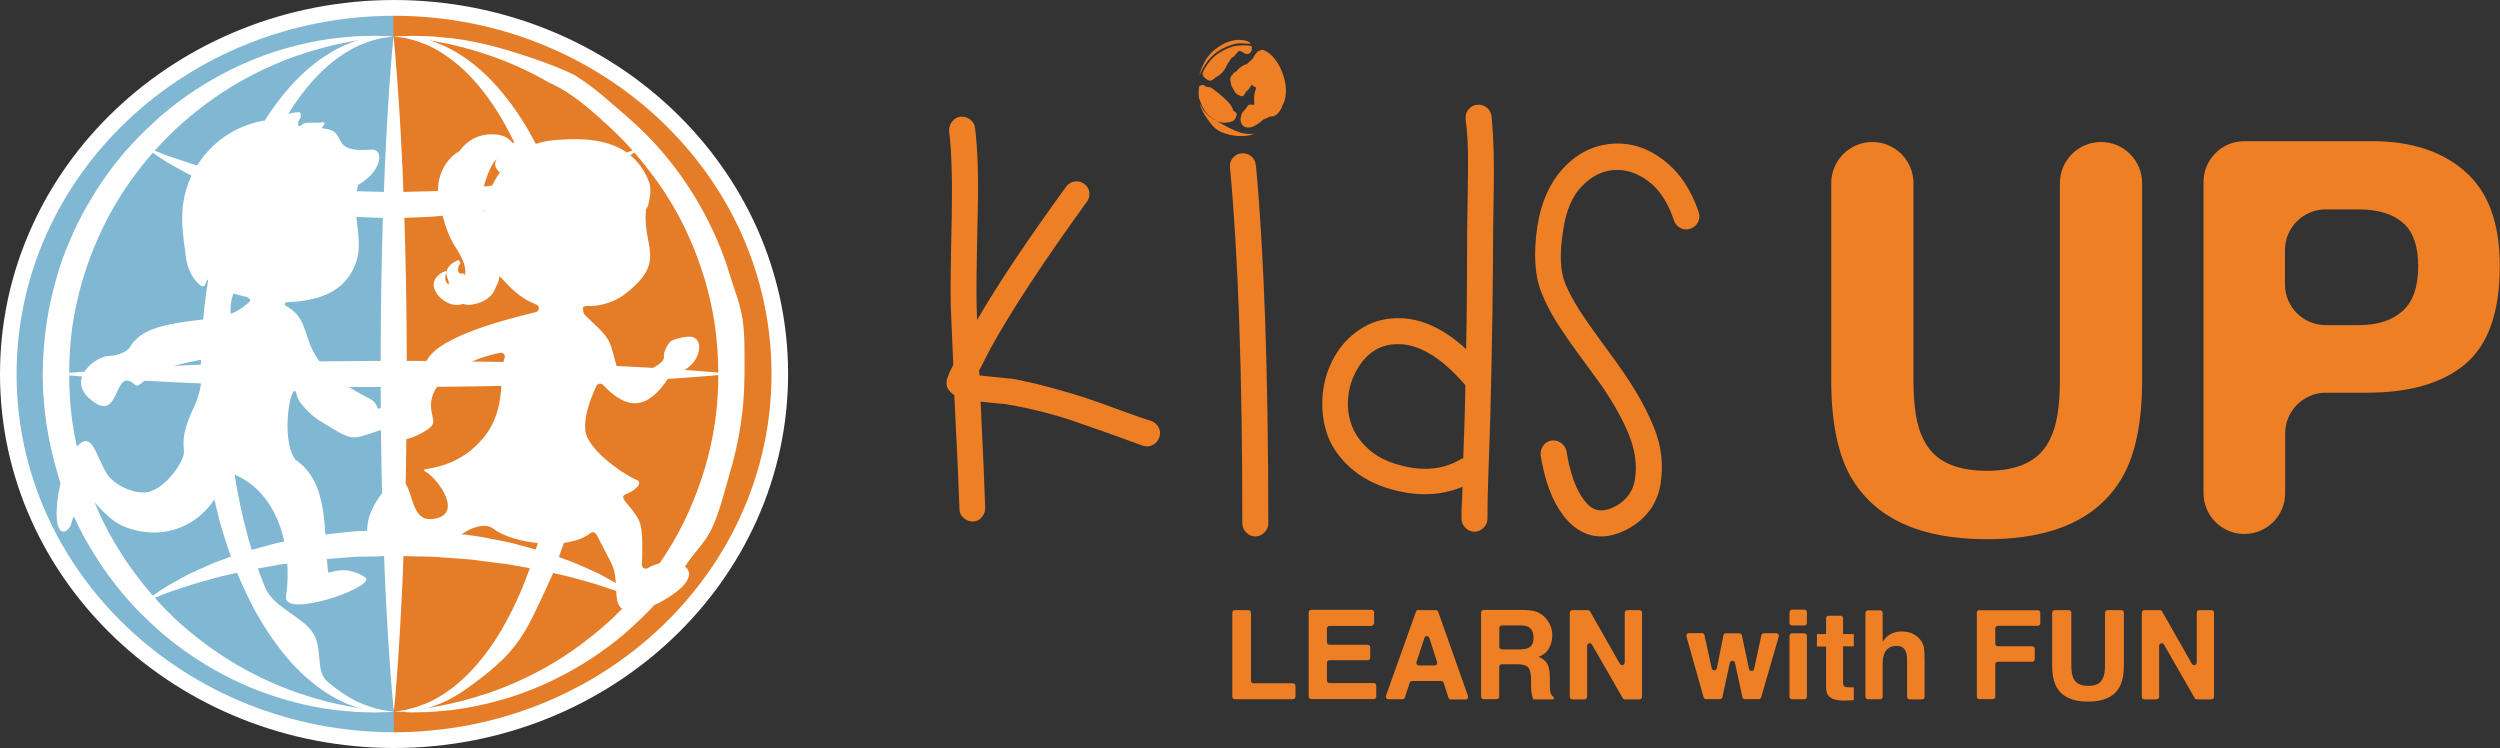 <?xml version="1.0" encoding="UTF-8"?><svg id="Layer_1" xmlns="http://www.w3.org/2000/svg" viewBox="0 0 242.61 72.59"><rect x="0" y="0" width="242.61" height="72.59" fill="#333333" stroke="none"/><defs><style>.cls-1,.cls-2{fill:#fff;}.cls-2,.cls-3{fill-rule:evenodd;}.cls-4{fill:#80b7d2;}.cls-5,.cls-3{fill:#ef7f24;}.cls-6{fill:#e47c28;}</style></defs><g id="Artwork_18"><path class="cls-1" d="m0,36.32c.01,20.04,17.16,36.28,38.3,36.27L38.26,0C17.12.01-.01,16.27,0,36.32"/><path class="cls-1" d="m76.48,36.27C76.47,16.23,59.32-.01,38.18,0l.04,72.59c21.14-.01,38.27-16.27,38.26-36.32"/><path class="cls-4" d="m1.61,36.32c.01,19.2,16.44,34.75,36.69,34.74l-.04-69.53C18.01,1.54,1.6,17.12,1.61,36.32"/><path class="cls-6" d="m74.87,36.27c-.01-19.2-16.44-34.75-36.69-34.74l.04,69.53c20.25-.01,36.66-15.59,36.65-34.78"/><path class="cls-1" d="m70.97,36.28s-.26.03-.74.07c-.48.04-1.18.12-2.08.18-.9.07-1.98.16-3.23.23-1.25.08-2.66.18-4.19.25-1.54.08-3.2.17-4.96.22-1.76.06-3.62.14-5.54.18-1.92.05-3.9.09-5.92.11-2.02.03-4.06.03-6.11.04-2.05,0-4.1,0-6.11-.03-2.02-.02-4-.06-5.92-.1-1.92-.04-3.78-.11-5.54-.18-1.76-.05-3.42-.14-4.96-.22-1.54-.07-2.94-.16-4.19-.24-1.25-.07-2.34-.16-3.23-.23-.9-.06-1.6-.14-2.08-.18-.48-.05-.74-.07-.74-.07,0,0,.26-.03.74-.07.48-.04,1.18-.12,2.08-.18.9-.07,1.98-.16,3.23-.24,1.25-.08,2.66-.18,4.19-.25,1.54-.08,3.2-.17,4.96-.22,1.76-.07,3.62-.14,5.54-.18,1.92-.05,3.9-.09,5.92-.11,2.02-.03,4.06-.03,6.11-.04,2.05,0,4.1,0,6.11.04,2.02.02,4,.06,5.92.1,1.92.04,3.78.11,5.54.18,1.76.05,3.42.14,4.96.22,1.54.07,2.94.16,4.19.24,1.25.07,2.34.16,3.23.23.9.06,1.6.14,2.08.18.48.05.74.07.74.07"/><path class="cls-1" d="m62.4,14.2s-.16.12-.46.33c-.31.21-.75.53-1.32.91-.58.38-1.33.78-2.19,1.25-.11.06-.22.12-.33.18-.11.05-.23.1-.35.16-.24.11-.48.22-.73.33-.5.22-1.02.47-1.58.69-.56.21-1.15.42-1.76.64-.15.05-.31.11-.46.17l-.23.08-.27.08c-.32.09-.64.18-.96.27-.65.18-1.32.36-2,.55-.7.17-1.44.29-2.18.44-1.49.33-3.03.48-4.61.65-.78.1-1.58.13-2.38.16-.81.03-1.63.06-2.44.09-.79-.03-1.57-.05-2.35-.08-.78-.03-1.55-.05-2.36-.15-1.59-.17-3.15-.32-4.62-.65-.74-.15-1.47-.27-2.17-.44-.7-.19-1.38-.38-2.05-.56-.33-.09-.66-.19-.98-.28l-.12-.03-.06-.02-.06-.02h-.03s-.23-.09-.23-.09c-.15-.05-.3-.11-.45-.16-.6-.22-1.18-.43-1.73-.63-.55-.22-1.09-.47-1.59-.69-.25-.11-.49-.23-.73-.33-.12-.05-.23-.11-.35-.16-.11-.06-.22-.12-.33-.18-.85-.47-1.6-.87-2.18-1.25-.58-.38-1.03-.7-1.33-.91-.3-.21-.46-.33-.46-.33,0,0,.19.07.53.2.34.14.85.32,1.48.59.31.14.69.23,1.07.37.39.13.81.27,1.26.42.44.16.94.27,1.44.42.51.14,1.03.3,1.6.44.58.13,1.17.27,1.8.41.16.04.31.07.47.11l.24.06.21.04c.32.05.64.11.97.17.65.12,1.32.24,2.01.36.69.1,1.4.18,2.11.27.36.05.72.09,1.08.14.18.02.36.05.55.07l.55.04c.73.05,1.48.1,2.22.16.73.08,1.53.07,2.31.1.78.02,1.57.04,2.35.06.76-.02,1.51-.04,2.26-.06.77-.03,1.53-.01,2.28-.09.75-.06,1.5-.12,2.25-.17l.55-.04c.18-.02.36-.05.54-.07.36-.05.72-.09,1.07-.14.71-.09,1.4-.16,2.1-.27.7-.13,1.38-.25,2.05-.37.33-.06.66-.12.99-.17l.21-.04.23-.06c.15-.04.31-.07.46-.11.61-.14,1.2-.27,1.77-.4.57-.14,1.09-.31,1.61-.45.51-.15,1.01-.26,1.45-.42.45-.15.87-.29,1.25-.42.39-.14.76-.23,1.07-.37.64-.27,1.15-.46,1.49-.59.35-.13.53-.2.53-.2"/><path class="cls-1" d="m38.22,69.06s-.03-.26-.07-.74c-.04-.48-.11-1.18-.18-2.08-.07-.9-.16-1.98-.23-3.23-.08-1.25-.18-2.66-.25-4.19-.08-1.54-.17-3.2-.22-4.96-.06-1.76-.14-3.62-.18-5.54-.05-1.92-.09-3.9-.11-5.92-.03-2.02-.03-4.06-.04-6.11,0-2.05,0-4.1.03-6.11.02-2.02.06-4,.1-5.92.04-1.92.11-3.78.18-5.54.05-1.76.14-3.42.22-4.96.07-1.54.16-2.94.24-4.19.07-1.25.16-2.34.23-3.23.06-.9.14-1.6.18-2.08.05-.48.07-.74.07-.74,0,0,.03.26.07.74.04.48.12,1.18.18,2.08.07.9.16,1.98.24,3.23.08,1.25.18,2.66.25,4.19.08,1.54.17,3.2.22,4.96.07,1.76.14,3.62.18,5.54.05,1.92.09,3.9.11,5.92.03,2.02.03,4.06.04,6.11,0,2.05,0,4.1-.04,6.11-.02,2.02-.06,4-.1,5.92-.04,1.92-.11,3.78-.18,5.54-.05,1.76-.14,3.42-.22,4.96-.07,1.54-.16,2.94-.24,4.19-.07,1.25-.16,2.34-.23,3.23-.06.9-.14,1.6-.18,2.08-.05.48-.07.74-.07.74"/><path class="cls-1" d="m38.19,3.53s-.4.04-1.15.1c-.19.02-.4.03-.63.05-.23.03-.48.07-.75.1-.27.04-.56.08-.87.12-.31.04-.63.11-.98.18-1.38.24-3.02.66-4.85,1.28-1.83.63-3.83,1.5-5.87,2.68-2.04,1.18-4.11,2.7-6.08,4.52-.96.94-1.93,1.91-2.82,3.02l-.35.42-.32.42c-.21.28-.43.55-.64.84-.41.59-.83,1.17-1.21,1.8-1.57,2.46-2.79,5.23-3.67,8.15-.42,1.46-.76,2.96-.98,4.49-.21,1.53-.31,3.07-.31,4.62l.02,1.18c0,.41.04.77.06,1.16.04.75.14,1.53.23,2.29.22,1.53.56,3.03.98,4.49.88,2.91,2.1,5.69,3.68,8.14.38.62.8,1.21,1.21,1.79.21.29.44.57.65.85.21.29.43.56.66.83.22.26.46.56.66.79.24.26.48.53.72.79.24.27.48.5.72.74.24.24.48.47.71.7,1.98,1.82,4.05,3.33,6.09,4.51,2.05,1.18,4.05,2.05,5.87,2.68,1.83.62,3.48,1.04,4.85,1.28.34.06.67.13.98.17.31.04.6.08.87.12.27.04.52.07.75.1.23.02.44.04.63.05.75.07,1.15.1,1.15.1,0,0-.4.01-1.16.04-.19,0-.4.01-.63.02-.23,0-.49-.01-.76-.02-.28,0-.57-.01-.89-.02-.32-.01-.65-.05-1-.08-1.42-.1-3.13-.35-5.06-.85-1.93-.49-4.08-1.22-6.29-2.32-2.21-1.09-4.5-2.54-6.66-4.38-.27-.24-.54-.48-.81-.73-.27-.24-.55-.49-.79-.74-.25-.25-.51-.5-.76-.75-.29-.29-.51-.55-.77-.83-1.01-1.11-1.95-2.32-2.82-3.62-.87-1.3-1.68-2.67-2.37-4.12-.7-1.45-1.32-2.96-1.79-4.54-.47-1.57-.85-3.19-1.11-4.83-.11-.83-.23-1.64-.28-2.5-.03-.42-.07-.86-.08-1.25l-.03-1.24c.02-1.67.15-3.34.38-4.98.25-1.65.63-3.26,1.1-4.84.46-1.58,1.09-3.09,1.78-4.54.69-1.45,1.5-2.82,2.36-4.12.43-.65.89-1.27,1.35-1.88.23-.3.49-.6.73-.9l.37-.44.37-.4c.99-1.11,2.07-2.12,3.13-3.06,2.17-1.85,4.45-3.29,6.66-4.39,2.21-1.11,4.35-1.84,6.28-2.33,1.93-.49,3.65-.75,5.06-.85.35-.03.69-.07,1-.08.32,0,.61-.01.89-.02.27,0,.53-.01.76-.02.23,0,.44.01.63.02.75.03,1.16.04,1.16.04"/><path class="cls-1" d="m38.22,69.06s.31-.04.9-.13c.07-.01.15-.02.23-.03.08-.02.16-.04.25-.07.17-.04.36-.09.57-.15.2-.04.42-.13.64-.22.23-.09.47-.17.72-.27.99-.44,2.1-1.15,3.21-2.13,1.11-.99,2.21-2.28,3.23-3.81,1.01-1.53,1.93-3.32,2.74-5.26.19-.49.4-.99.58-1.5.17-.51.37-1.05.52-1.54.16-.55.33-1.1.5-1.65.16-.55.28-1.09.43-1.65.54-2.23.97-4.6,1.25-7.01.12-1.21.25-2.43.3-3.66.03-.61.08-1.23.08-1.85l.03-1.83c-.01-2.56-.16-4.95-.42-7.38-.29-2.41-.71-4.77-1.26-7.02-.15-.56-.28-1.12-.43-1.66-.16-.54-.33-1.08-.49-1.61l-.05-.18-.07-.2-.14-.4c-.09-.27-.18-.53-.28-.79-.18-.52-.39-.99-.58-1.49-.81-1.94-1.73-3.73-2.75-5.26-1.02-1.53-2.12-2.82-3.23-3.8-1.12-.98-2.23-1.69-3.22-2.13-.25-.11-.49-.19-.72-.27-.23-.09-.44-.17-.64-.22-.21-.05-.4-.1-.57-.15-.09-.02-.17-.04-.25-.06-.08-.01-.16-.02-.23-.03-.59-.08-.9-.13-.9-.13,0,0,.32,0,.91-.02.6.01,1.48.09,2.57.4,1.08.33,2.36.91,3.65,1.84,1.3.92,2.61,2.17,3.81,3.71,1.21,1.53,2.33,3.33,3.3,5.34.23.51.49,1.03.71,1.55.11.26.21.52.32.78l.16.39.08.2.08.23c.2.55.4,1.1.6,1.66.19.57.35,1.14.53,1.72.19.58.32,1.17.47,1.77.07.3.15.6.22.9.07.3.13.61.19.91.12.61.26,1.22.36,1.84.09.62.19,1.25.29,1.87.33,2.5.49,5.15.52,7.64l-.04,1.96c0,.64-.06,1.28-.1,1.92-.06,1.28-.23,2.55-.37,3.81-.09.63-.19,1.25-.28,1.87-.1.62-.24,1.23-.36,1.84-.06.3-.12.61-.19.91-.07.3-.15.6-.22.9-.15.6-.29,1.19-.47,1.77.21.84-.11,1.21-.3,1.77-.2.55-.39,1.11-.58,1.65-.22.58-.34,1.05-.68,1.67-.22.53-.57,1.25-.8,1.76-.96,2.01-1.49,3.21-2.7,4.74-1.2,1.54-3.23,3.07-4.53,3.99-1.29.93-2.56,1.51-3.64,1.85-1.09.31-1.99.4-2.57.41-.59-.01-.91-.02-.91-.02"/><path class="cls-1" d="m38.19,3.53s-.31.04-.9.13c-.07.01-.15.02-.23.03-.08.02-.16.04-.25.06-.17.04-.36.09-.57.15-.2.04-.42.13-.64.22-.23.09-.47.17-.72.27-.99.44-2.1,1.15-3.21,2.13-1.11.99-2.21,2.28-3.23,3.81-1.01,1.53-1.93,3.32-2.74,5.26-.19.49-.4.99-.58,1.5-.17.51-.37,1.05-.52,1.54-.16.55-.33,1.1-.5,1.65-.16.55-.28,1.1-.43,1.65-.5,2.07-.53,4.77-1.14,6.95-.1.36-.15.72-.15,1.09,0,2.32-.36,4.04-.37,6.33.01,2.51.16,4.93.42,7.36.29,2.41.71,4.77,1.26,7.02.15.56.28,1.12.43,1.66.16.54.33,1.08.49,1.61l.05.18.07.2.14.4c.09.27.18.53.28.79.18.52.39.99.58,1.49.81,1.94,3.59,2.82,4.61,4.36,1.02,1.53.26,3.72,1.37,4.71,1.12.98,2.23,1.69,3.22,2.13.25.11.49.19.72.27.23.09.44.17.64.22.21.05.4.1.57.15.09.02.17.04.25.06.08.01.16.02.23.03.59.08.9.13.9.13,0,0-.32,0-.91.02-.6-.01-1.48-.09-2.57-.4-1.08-.33-2.36-.91-3.65-1.84-1.29-.92-2.61-2.17-3.81-3.71-1.21-1.53-2.33-3.33-3.3-5.34-.23-.51-.49-1.03-.71-1.55-.11-.26-.21-.52-.32-.78l-.16-.39-.08-.2-.08-.23c-.2-.55-.4-1.1-.6-1.66-.19-.56-.35-1.14-.53-1.72-.19-.58-.32-1.17-.47-1.77-.07-.3-.15-.6-.22-.9-.07-.3-.13-.61-.19-.91-.12-.61-.26-1.22-.36-1.84-.1-.62-.19-1.25-.29-1.87-.33-2.51-.49-5.13-.52-7.67.02-2.58.18-5.15.51-7.67.1-.63.19-1.25.28-1.87.1-.62.24-1.23.36-1.84.06-.3.12-.61.19-.91.07-.3.15-.6.22-.9.15-.6.29-1.19.47-1.77.18-.58.35-1.18.53-1.74.2-.55.39-1.09.58-1.63.22-.58.44-1.09.66-1.62.22-.53.47-1.03.7-1.54.96-2.01,2.08-3.81,3.29-5.34,1.2-1.54,2.51-2.79,3.8-3.71,1.29-.93,2.56-1.51,3.64-1.85,1.09-.31,1.99-.4,2.57-.41.59.01.91.02.91.02"/><path class="cls-1" d="m39.36,69.1c-.09,0-.09-.13,0-.14,0,0,.01,0,.02,0,.19-.02.4-.03.63-.05,0,0,0,0,0,0,.23-.03.48-.07.75-.1.27-.04.56-.08.87-.12.31-.04.63-.11.98-.18,1.38-.24,3.02-.66,4.85-1.28,1.83-.63,3.83-1.5,5.87-2.68,2.04-1.18,4.11-2.7,6.08-4.52.96-.94,1.93-1.91,2.82-3.02l.35-.42.32-.42c.21-.28.43-.55.64-.84.41-.59.83-1.17,1.21-1.79,1.57-2.46,2.79-5.23,3.67-8.15.42-1.46.76-2.96.98-4.49.09-.77.2-1.53.23-2.3.02-.39.06-.77.06-1.16l.02-1.13c-.01-1.65-.11-3.1-.32-4.65-.22-1.53-.56-3.03-.98-4.49-.88-2.91-2.1-5.69-3.68-8.14-.38-.62-.8-1.21-1.22-1.79-.21-.29-.43-.57-.65-.85-.21-.29-.43-.56-.66-.83-.22-.26-.46-.56-.66-.79-.24-.26-.48-.53-.72-.79-.24-.27-.48-.5-.72-.74-.24-.24-.48-.47-.71-.7-1.97-1.82-3.87-3.54-6.08-4.51,0,0,0,0,0,0-2.04-1.18-4.04-2.05-5.87-2.67-1.83-.62-3.48-1.04-4.85-1.28-.34-.06-.67-.13-.98-.17-.31-.04-.6-.08-.87-.12-.27-.04-.52-.07-.75-.1,0,0,0,0,0,0-.23-.02-.44-.04-.62-.05,0,0-.02,0-.03,0-.09,0-.09-.14,0-.14,0,0,.02,0,.03,0,.19,0,.4-.01.63-.02h0c.23,0,.49.01.76.02.28,0,.57.01.89.02.32.01.65.05,1,.08,1.42.1,3.13.35,5.06.85,1.93.48,5.83,1.73,8.04,2.83,0,0,0,0,0,0,2.22,1.44,2.73,2.02,4.9,3.86.27.24.54.48.81.73.27.24.55.49.79.74.25.25.5.5.76.75.29.29.51.55.77.83,1.01,1.11,1.95,2.32,2.82,3.62.87,1.3,1.68,2.67,2.37,4.12.7,1.45,1.32,2.96,1.79,4.54.47,1.57,1.06,2.92,1.31,4.57.24,1.62.17,3.66.18,5.22l-.03,1.28c0,.42-.05.83-.07,1.25-.05.83-.17,1.66-.28,2.48-.25,1.64-.63,3.26-1.1,4.84-.46,1.58-.98,3.7-1.68,5.15-.69,1.45-1.61,2.21-2.47,3.51-.43.65-.89,1.27-1.35,1.88-.23.3-.48.6-.73.9l-.37.44-.37.4c-.99,1.11-2.07,2.12-3.13,3.06-2.17,1.85-4.45,3.29-6.66,4.39-2.21,1.11-4.35,1.84-6.28,2.33-1.93.49-3.65.75-5.06.85-.35.03-.69.07-1,.08-.32,0-.61.01-.89.02-.27,0-.53.01-.76.02-.23,0-.44-.01-.63-.02,0,0-.01,0-.02,0"/><path class="cls-1" d="m14.01,58.39s.16-.12.46-.33c.31-.21.75-.53,1.32-.91.58-.37,1.33-.78,2.19-1.25.11-.06.22-.12.33-.18.11-.05.23-.1.35-.16.24-.11.48-.22.73-.33.5-.22,1.02-.47,1.58-.69.56-.21,1.15-.42,1.76-.64.15-.06.31-.11.46-.17l.23-.08.27-.08c.32-.09.64-.18.96-.27.65-.18,1.32-.36,2.01-.55.7-.17,1.44-.29,2.18-.44,1.49-.33,3.03-.48,4.61-.65.78-.1,1.58-.13,2.38-.16.8-.03,1.6-.06,2.4-.09.8.03,1.6.06,2.39.08.78.03,1.55.05,2.36.15,1.59.17,3.15.32,4.62.64.74.15,1.47.27,2.17.44.7.19,1.38.38,2.05.56.33.09.66.19.98.28l.12.03.06.02.06.02h.03s.23.09.23.09c.15.05.3.11.45.16.6.22,1.18.43,1.73.63.55.22,1.09.47,1.59.69.25.11.49.22.73.33.12.05.23.11.35.16.11.06.22.12.33.18.85.47,1.6.87,2.18,1.25.58.38,1.03.7,1.33.91.3.21.46.33.46.33,0,0-.19-.07-.53-.2-.34-.14-.86-.32-1.49-.59-.31-.14-.68-.23-1.07-.37-.39-.13-.81-.27-1.26-.42-.44-.16-.94-.27-1.44-.42-.51-.14-1.03-.3-1.6-.44-.58-.13-1.17-.27-1.8-.41-.16-.04-.31-.07-.47-.11l-.24-.06-.21-.04c-.32-.05-.64-.11-.97-.17-.65-.12-1.32-.24-2.01-.36-.69-.1-1.4-.18-2.11-.27-.36-.04-.72-.09-1.08-.14-.18-.02-.36-.05-.55-.07l-.55-.04c-.73-.05-1.48-.1-2.22-.16-.73-.08-1.52-.07-2.31-.09-.77-.02-1.54-.04-2.31-.06-.77.02-1.54.04-2.3.06-.77.03-1.53.01-2.28.1-.75.06-1.5.12-2.25.17l-.55.04c-.18.02-.36.05-.54.07-.36.05-.72.09-1.07.14-.71.09-1.4.16-2.1.27-.7.13-1.38.25-2.05.37-.33.06-.66.12-.99.17l-.21.04-.23.06c-.15.04-.31.07-.46.11-.61.14-1.2.27-1.77.4-.57.14-1.09.31-1.61.45-.51.15-1.01.26-1.45.42-.45.15-.87.29-1.25.42-.39.14-.76.23-1.07.37-.64.27-1.15.45-1.49.59-.35.13-.53.2-.53.2"/><path class="cls-1" d="m50.8,14.63c.08-.07.17-.14.25-.21l.22-.2c-.08-.08-.17-.14-.26-.19-.17-.09-.39-.2-.64-.23-.21-.03-.41,0-.61.08-.23-.3-.68-.71-1.46-.81-.08-.01-.17-.02-.25-.02-1.43-.12-2.66.49-3.46,1.61-1.54.86-2.25,2.77-2.05,4.2.18,1.22.62,3.49,1.6,5.02.72,1.13,1.14,2,.99,2.79-.08-.02-.14-.06-.17-.12-.01-.02-.03-.03-.06-.03l-.23.04s-.07-.01-.09-.04c-.04-.07-.07-.11-.1-.16-.01-.02-.02-.04-.02-.06-.03-.23,0-.53.25-.75l-.19-.32c-.43.14-1.12.54-1.19,1.19l-.05-.12c-.5.1-1.43.77-1.14,1.68.29.91,1.22,1.5,1.95,1.6.17.02.32.02.46,0,.12-.02.25-.04.4-.08.28.08.55.11.78.07.58-.1,1.94-.34,2.42-1.78.21-.35.32-.74.33-1.17,0-.16,0-.33-.04-.51.05-.19.08-.39.09-.59.02-.75-.31-1.52-.7-2.41-.48-1.1-1.02-2.35-1.09-3.94,0-.12,0-.23.03-.35.15-.67.75-2.96,1.46-3.36-.24.33-.3.65.14,1.16.03.04.07.08.11.11l.66-.59c.53-.54,1.08-.96,1.63-1.48m-7.21,12.91c-.05-.01-.18.02-.31-.32,0-.02-.01-.05-.02-.07l-.02-.19c-.01-.12.05-.42.1-.49,0,.02.06.34.07.36.02.07.02.12.07.19.06.07.12.48.11.51"/><path class="cls-2" d="m67.3,32.73c-.53-.24-2.06.24-2.2.38-.44.44-.71,1.16-.67,1.45.06.55-.57,1.03-2.87,1.96-1.1.44-1.46-.13-1.73-1.03-.67-2.34-.46-2.45-2.3-4.18-1.05-.98-1.39-1.32-.77-1.59.06-.03.13-.04.19-.03.87.08,2.42-.23,3.49-1,.03-.02.09-.07.16-.12.21-.16.53-.43.64-.51,0,0,.01-.01.02-.02,3.27-2.85,1.11-4.17,1.42-7.65.02-.2.23-.3.25-.6l.17-.87c.06-.71-.04-1.08-.14-1.33-1.33-3.34-4.3-4.15-7.55-4.08-3.03.08-4.53.36-6.89,3.2,0,0-.01.02-.02.03-.91,1.3-1.67,3.24-1.71,4.76,0,0,.03,1.32.14,1.96,0,0,0,.02,0,.03.02.08.04.17.05.25,0,0,0,.02,0,.03.21,1.03.3,1.54,1.01,2.53.1.13.28.33.4.44.7.6,1.17,1.36,2.39,2.17.41.27.86.48,1.27.65.35.14.31.64-.05.73-3.57.86-10.32,2.65-10.75,5.2-.4,2.36-3.85,1.35-3.15,6.14.19,1.28,1.33,1.14,2.36.63,2.34-1.14,1.41-1.29,1.37-2.85-.09-2.85,4-4.64,6.7-5.17.31-.06.56.25.43.54-.57,1.25.29,4.74-1.9,7.52-2.93,3.73-6.74,2.93-5.77,3.47,1.2.66,3.84,4.26.66,4.6-2.23.23-1.76-3.19-3.01-3.8-.82-.4-2.96,2.34-3.23,4.09-.23,1.51-.03,2.35.22,2.77.05.09.34.52.44.55.9.21,1.55-1.38,1.91-2.59.1-.33.54-.37.71-.07,1.27,2.33,3.04,4.08,5.31,1.01.57-.78,2.62-1.77,3.55-1.04,1.86,1.46,7.2,2.22,9.45.45.19-.15.46-.08.58.13.3.57.85,1.61,1.42,2.73.87,1.65.08,3.88,1.1,4.49.34.19,2.3.1,3.69-.66,5.72-3.15,1.23-4.8-1.22-3.3-.26.16-.6-.04-.58-.35.05-1.02.1-2.71-.11-3.75-.34-1.58-2.34-2.7-1.5-3.04.84-.32,1.86-1.14,1.08-1.43-.78-.27-4.75-2.76-4.96-4.81-.15-1.52.66-3.42,1.09-4.31.12-.24.44-.29.63-.09,2.4,2.57,4.38,2.41,6.43-.79.05-.09.14-.14.24-.17.47-.1,1.88-.52,2.45-1.79.36-.8.27-1.6-.32-1.85"/><path class="cls-2" d="m28.68,44.62c3.31,2.26,2.69,6.9,3.16,10.87.04.34,1.47-.85,3.59.53,1.31.85-7.99,4.12-7.67,1.85.65-4.46-.63-10.42-5.62-12.05-.1-.03-.21.03-.24.13-1.13,4.47-5.41,6.85-9.71,5.21-2.07-.77-3.31-3.16-3.85-3.03-.25.08-1.21,1.8-1.42,2.66-.19.85-1.58,1.75-1.41-1.45.09-1.86.75-4.36,1.58-5.53,1.86-2.59,2.13.42,3.31,2.2.79,1.2,3.02,2.13,4.24,1.66,1.81-.68,3.21-3.02,3.21-3.78s-.35-1.62,1-4.45c.91-1.92.68-3.73,1.1-4.27.1-.13-.01-.33-.18-.3-1.19.2-4.34.8-5.44,1.81-1.39,1.24-.94.62-1.77.3-1.5-.6-1.05,4.23-3.91,1.67-2.16-1.95.7-4.16,2.05-4.12.43.02,1.6-.28,1.97-.92,1.66-2.84,7.28-2.16,9.89-3.22.71-.29,1.36-.83,1.66-1.11.09-.08.08-.23-.02-.29-.08-.05-.16-.11-.24-.16-.02-.01-.04-.02-.06-.02-2.28-.57-2.47-.56-3.72-1.67-.15-.13-.24,1.02-.74.54-.03-.03-1.21-.81-1.43-2.95-.16-1.54-.72-3.94.13-6.57.97-2.98,3.55-5.73,7.4-6.45.14-.03.26.11.21.25-.01.03-.02.07-.03.1-.04.18.17.3.31.18.88-.81,1.84-1.34,3.03-1.35.16,0,.17.49.06.61-.16.18-.21.4-.17.64.03.19.22.09.36-.04.38-.34,1.16-.11,1.96-.23.31-.04.23.21.11.33,0,0,0,0,0,0-.12.11-.2.24-.04.26,2.64.24.4,2.42,4.67,2.06,1.3-.11,1.07,2.06-1.13,3.34-.06.03-.12.06-.14.13-.7,2.38.51,5.08-.1,7.18-1,3.39-4.04,4.04-6.82,4.16-.19,0-.25.26-.08.35,2.62,1.45,1.29,3.61,4.1,6.33.87.83,2.11,1.71,3.99,2.65,1.05.53.6,1.37,1.18.85,4.19-3.76,5.15,4.4,1.47,2.73-.6-.28-1.22-.62-1.73-.45-2.82.96-2.46,1.03-5.7-.94-.76-.46-2.07-1.69-2.24-2.48-.41-2.13-1.75,4.1-.13,6.26"/></g><path class="cls-3" d="m116.38,8.4c-.08.21-.06.84-.03,1.1.05.06.19.52.24.65.16.39.42.77.71,1.04.14.13.3.27.47.38l.05.02c.06.02.05.01.08.05.09.02.2.07.3.1.11.04.22.06.34.08.29.05.48.03.76.04.04-.03.04-.02.1-.03.13-.02.26-.08.33-.16.12-.13.12-.09.21-.29.23-.52-.13-.48-.24-.64-.03-.05-.11-.26-.15-.34-.13-.25-.25-.39-.44-.57-.1-.09-.14-.16-.25-.25-.05-.04-.07-.06-.13-.12-.05-.05-.09-.07-.13-.11-.21-.2-.89-.77-1.14-.86-.15-.06-.39-.05-.41-.06-.1-.05-.1-.17-.32-.18-.18,0-.26.09-.37.13"/><path class="cls-3" d="m116.69,7.2c.08.04.04.08.08.19.03.08.07.1.14.14.11.07.38.46.77.22.3-.19.15-.15.32-.26.35-.21.42-.22.65-.5.45-.55.31-.61.66-1.06.08-.1.16-.29.24-.34.07-.04.12-.04.18-.1.06-.05.08-.11.14-.16.26-.27.31-.51.68-.3.16.09.51.4.79.07.11-.14.15-.19.14-.43v-.18c-.33-.13-1.32-.11-1.74,0-.75.19-1.63.68-2.14,1.23-.04.05-.07.08-.11.13-.3.35-.46.57-.68,1-.06.12-.09.23-.14.35"/><path class="cls-3" d="m121.69,13c-.83,0-1.08-.01-1.89-.35-.32-.13-.83-.39-1.13-.57-.1-.06-.28-.17-.38-.2-.06-.02-.01,0-.06-.03,0,0-.03-.03-.03-.04.06,0,.06,0,.1.03.49.11.52.07.99,0h0c-.28-.02-.47,0-.76-.05-.12-.02-.23-.05-.34-.08-.1-.03-.2-.09-.3-.1-.02.01-.07.06-.07,0-.02,0-.02,0-.04-.02,0,0-.01,0-.01-.01,0,0,0,0-.01-.01-.31-.18-.58-.42-.77-.64-.12-.13-.21-.22-.31-.39-.04-.08-.2-.44-.23-.47.09.53.46,1.11.71,1.46.32.45.57.82,1.03,1.11.38.25,1.09.46,1.63.53.66.08,1.3.04,1.88-.17"/><path class="cls-3" d="m116.4,7.3s.27-.57.33-.67c.64-1.17,1.52-1.87,2.82-2.29.76-.24,1.05-.1,1.82-.09-.08-.22-.52-.32-.73-.35-1.2-.18-2.3.46-3.1,1.23-.16.16-.35.4-.49.61-.23.35-.55,1.06-.65,1.55"/><path class="cls-3" d="m123.26,5.3h.01c-.04-.06-.02-.04-.07-.08-.04-.04-.03-.04-.1-.06.02.03.03.05.07.07.05.03.04.02.09.07"/><path class="cls-3" d="m122.05,4.99c-.07.12-.18.22-.27.34-.19.26-.16.38-.41.55-.09.07-.1.08-.17.15-.26.27-.05.11-.39.25-.57.24-.76.62-.89.69-.08.04-.14.07-.2.12-.07.06-.07.11-.13.19-.06.08-.1.07-.15.17-.12.24.02.83.14,1.03.08.14.15.25.24.41.09.17.16.2.34.31.49.29.53.09.74-.27.06-.11.09-.08.17-.15.19-.16.31-.48.41-.54.11.09.24.2.43.25-.02.15-.14.35-.19.76-.04.3,0,.61,0,.93-.39-.04-.53-.15-.82.36-.05.08-.18.18-.29.33-.09.12-.15.27-.19.45-.18.9.53,1.3,1.29.91.12-.06.48-.27.58-.36.26-.23.24-.28.58-.38.19-.05.25-.17.45-.18.47-.03.62-.2.81-.46.1-.13.17-.23.25-.4.06-.12.11-.38.19-.46.19-.26.24-1.03.22-1.41-.06-.87-.35-1.72-.78-2.43-.12-.2-.57-.79-.72-.86-.05-.05-.05-.03-.09-.07-.04-.03-.04-.04-.07-.07l-.29-.18c-.08-.05-.2-.11-.31-.15-.08.03-.16.04-.24.07-.08.03-.15.06-.23.09"/><path class="cls-5" d="m181.7,13.78h0c2.2,0,3.99,1.79,3.99,3.99v19.1c0,2.58.3,4.47.92,5.66.95,2.11,3.02,3.16,6.2,3.16s5.23-1.05,6.17-3.16c.61-1.19.92-3.07.92-5.66v-19.1c0-2.2,1.79-3.99,3.99-3.99s3.99,1.79,3.99,3.99v19.11c0,4-.62,7.11-1.86,9.33-2.31,4.08-6.71,6.12-13.21,6.12s-10.91-2.04-13.24-6.12c-1.24-2.23-1.86-5.34-1.86-9.33v-19.11c0-2.2,1.79-3.99,3.99-3.99"/><path class="cls-5" d="m239.26,35.32c-2.23,1.86-5.42,2.79-9.56,2.79h-3.98c-2.19,0-3.96,1.77-3.96,3.96v5.79c0,2.18-1.77,3.96-3.96,3.96s-3.96-1.77-3.96-3.96v-30.2c0-2.19,1.77-3.96,3.96-3.96h12.41c3.77,0,6.78.98,9.02,2.95,2.24,1.97,3.36,5.01,3.36,9.13,0,4.5-1.12,7.68-3.35,9.54m-6.08-13.73c-1.01-.84-2.42-1.27-4.24-1.27h-3.22c-2.19,0-3.96,1.77-3.96,3.96v3.31c0,2.19,1.77,3.96,3.96,3.96h3.22c1.82,0,3.23-.46,4.24-1.37,1.01-.91,1.51-2.36,1.51-4.34s-.5-3.4-1.51-4.24"/><path class="cls-5" d="m105.47,19.58c-4.2,5.8-7.32,10.56-9.36,14.26l-1,1.95-.1.15.05.5c.17,0,.33.02.5.05.37.03.87.08,1.5.15.57.07.93.1,1.1.1,1.27.23,2.54.53,3.83.88,1.28.35,2.31.65,3.08.9.77.25,1.9.65,3.4,1.2,1.5.55,2.58.93,3.25,1.13.33.13.58.35.73.65.15.3.17.62.05.95-.12.33-.33.58-.63.73-.3.15-.62.18-.95.08l-3.3-1.2-3.3-1.15c-.73-.27-1.71-.56-2.93-.88-1.22-.32-2.43-.58-3.63-.78-.1-.03-.4-.07-.9-.1-.67-.07-1.18-.12-1.55-.15l-.15-.05c.23,4.74.38,8.19.45,10.36,0,.33-.12.63-.35.9-.23.27-.52.4-.85.4s-.63-.12-.9-.35c-.27-.23-.4-.52-.4-.85-.07-2.1-.23-5.79-.5-11.06-.2-.13-.37-.28-.5-.45-.2-.23-.28-.52-.25-.85,0-.1.02-.2.05-.3.03-.07.07-.15.1-.25.03-.13.1-.3.2-.5l.3-.6c-.1-2.2-.18-4.14-.25-5.8-.03-1.23,0-4.09.1-8.56.07-3.6-.02-6.37-.25-8.31-.03-.33.06-.64.28-.93.22-.28.49-.44.83-.48.33-.03.64.06.93.28.28.22.44.49.47.83.27,2.07.35,4.95.25,8.66-.1,4.4-.13,7.21-.1,8.41l.05,1.55c1.97-3.4,4.85-7.72,8.66-12.96.2-.27.47-.43.8-.48.33-.05.64.02.93.23.28.2.45.47.5.8.05.33-.03.65-.23.95"/><path class="cls-5" d="m121.88,16.03c.8,8.67,1.2,20.26,1.2,34.77,0,.33-.13.63-.38.88-.25.25-.54.38-.88.38s-.63-.13-.88-.38c-.25-.25-.38-.54-.38-.88,0-14.54-.4-26.07-1.2-34.57-.03-.33.06-.63.27-.9.22-.27.5-.42.85-.45.35-.03.66.06.93.27.27.22.42.51.45.88"/><path class="cls-5" d="m144.75,11.27c.1,1.13.17,2.29.2,3.48.03,1.18.03,2.62,0,4.3-.03,1.68-.05,2.79-.05,3.33,0,3.1-.09,11.61-.27,17.83-.18,6.22-.28,7.03-.28,10.13,0,.33-.13.63-.38.88-.25.25-.54.38-.88.38s-.63-.13-.88-.38c-.25-.25-.38-.54-.38-.88,0-2.07.03-.54.1-3.1-2.1.87-4.4.95-6.9.25-1.67-.47-3.04-1.21-4.13-2.23-1.08-1.02-1.81-2.13-2.18-3.35-.37-1.22-.48-2.46-.35-3.73.13-1.27.5-2.43,1.1-3.5.6-1.1,1.43-2,2.48-2.7,1.05-.7,2.23-1.07,3.53-1.1,2.27-.07,4.54.93,6.8,3,.07-2.87.1-9.27.1-11.51,0-.63.02-1.77.05-3.4.03-1.63.04-3.02.03-4.15-.02-1.13-.09-2.22-.23-3.25-.03-.37.06-.68.28-.95.22-.27.5-.42.85-.45.35-.03.66.06.93.28.27.22.42.49.45.83m-2.65,25.97c-2.3-2.63-4.49-3.92-6.55-3.85-1.67.03-2.97.88-3.9,2.55-.43.77-.7,1.61-.8,2.53-.1.92,0,1.8.28,2.65.28.85.82,1.64,1.6,2.38.78.73,1.79,1.27,3.03,1.6,2.33.67,4.37.47,6.1-.6.07,0,.12-.02.15-.05.03-.9.08-2.17.13-3.8.05-1.63.07-2.73.07-3.3l-.1-.1Z"/><path class="cls-5" d="m162.46,21.43c-.57-1.73-1.39-3.01-2.48-3.83-1.08-.82-2.2-1.18-3.35-1.1-1.15.08-2.19.61-3.13,1.58-.93.97-1.54,2.39-1.8,4.25-.37,2.24-.3,3.97.2,5.2.33.8.78,1.63,1.33,2.5.55.87,1.32,1.97,2.3,3.3.98,1.33,1.68,2.3,2.08,2.9,1.3,1.9,2.28,3.7,2.95,5.4.67,1.7.87,3.45.6,5.25-.3,1.94-1.33,3.4-3.1,4.4-1.3.73-2.54.95-3.7.65-1-.27-1.88-.9-2.65-1.9-1.07-1.4-1.8-3.35-2.2-5.85-.03-.33.05-.64.25-.93.2-.28.47-.45.8-.5.33-.05.64.03.93.23.28.2.46.47.53.8.33,2.1.9,3.69,1.7,4.75.4.53.82.85,1.25.95.53.13,1.17,0,1.9-.4,1.03-.6,1.63-1.47,1.8-2.6.2-1.33.02-2.71-.53-4.13-.55-1.42-1.41-2.99-2.58-4.73-.3-.43-.97-1.35-2-2.75-1.03-1.4-1.86-2.59-2.48-3.58-.62-.98-1.11-1.94-1.48-2.88-.67-1.63-.8-3.8-.4-6.5.37-2.33,1.22-4.21,2.55-5.63,1.33-1.42,2.9-2.19,4.7-2.33,1.77-.13,3.43.39,4.98,1.58,1.55,1.18,2.69,2.88,3.43,5.08.1.33.07.65-.08.95-.15.3-.39.51-.73.63-.33.12-.65.1-.95-.05-.3-.15-.52-.39-.65-.73"/><path class="cls-5" d="m119.85,59.21h1.3c.14,0,.25.11.25.25v6.6c0,.14.11.25.25.25h3.82c.14,0,.25.11.25.25v1.05c0,.14-.11.25-.25.25h-5.63c-.14,0-.25-.11-.25-.25v-8.16c0-.14.11-.25.25-.25"/><path class="cls-5" d="m133.1,60.74h-4.08c-.14,0-.25.11-.25.25v1.33c0,.14.11.25.25.25h3.7c.14,0,.25.11.25.25v1c0,.14-.11.25-.25.25h-3.7c-.14,0-.25.11-.25.25v1.72c0,.14.11.25.25.25h4.29c.14,0,.25.11.25.25v1.05c0,.14-.11.25-.25.25h-6.06c-.14,0-.25-.11-.25-.25v-8.16c0-.14.11-.25.25-.25h5.85c.14,0,.25.11.25.25v1.03c0,.14-.11.25-.25.25"/><path class="cls-5" d="m137.64,59.21h1.69c.11,0,.2.07.24.17l2.89,8.16c.06.17-.06.34-.24.34h-1.42c-.11,0-.21-.07-.24-.18l-.46-1.43c-.03-.11-.13-.18-.24-.18h-2.82c-.11,0-.21.07-.24.17l-.47,1.43c-.03.1-.13.17-.24.17h-1.35c-.18,0-.3-.17-.24-.34l2.91-8.16c.04-.1.13-.17.24-.17m.05,5.39h1.52c.17,0,.29-.17.24-.33l-.75-2.34c-.08-.23-.41-.24-.48,0l-.77,2.34c-.05.16.07.33.24.33"/><path class="cls-5" d="m149.23,59.43c.32.14.59.34.81.61.18.22.33.46.44.73.11.27.16.57.16.91,0,.41-.1.82-.31,1.21-.21.4-.55.68-1.03.84.4.16.68.39.85.68.17.3.25.75.25,1.36v.58c0,.4.02.66.05.81.05.22.16.39.33.49v.22h-2c-.05-.19-.09-.35-.12-.46-.05-.24-.07-.49-.08-.75v-.81c-.02-.55-.11-.92-.3-1.11-.18-.18-.53-.28-1.03-.28h-1.51c-.14,0-.25.11-.25.25v2.89c0,.14-.11.25-.25.25h-1.26c-.14,0-.25-.11-.25-.25v-8.16c0-.14.11-.25.25-.25h3.89c.59.01,1.05.09,1.37.22m-3.74,1.54v1.82c0,.14.11.25.25.25h1.69c.39,0,.68-.05.87-.14.34-.16.51-.49.51-.98,0-.53-.17-.88-.5-1.06-.19-.1-.47-.15-.84-.15h-1.74c-.14,0-.25.11-.25.25"/><path class="cls-5" d="m152.59,59.21h1.5c.09,0,.18.05.22.13l2.89,5.08c.13.23.47.13.47-.13v-4.83c0-.14.11-.25.25-.25h1.18c.14,0,.25.11.25.25v8.16c0,.14-.11.25-.25.25h-1.41c-.09,0-.17-.05-.22-.13l-2.98-5.19c-.13-.23-.47-.13-.47.13v4.94c0,.14-.11.25-.25.25h-1.18c-.14,0-.25-.11-.25-.25v-8.16c0-.14.11-.25.25-.25"/><path class="cls-5" d="m167.5,61.46h1.29c.12,0,.22.08.25.2l.69,3.25c.06.27.44.27.5,0l.7-3.26c.03-.12.13-.2.25-.2h1.2c.17,0,.29.16.24.32l-1.71,5.9c-.03.11-.13.18-.24.18h-1.33c-.12,0-.22-.08-.25-.2l-.72-3.32c-.06-.27-.44-.27-.5,0l-.72,3.32c-.03.12-.13.2-.25.2h-1.34c-.11,0-.21-.08-.24-.19l-1.66-5.9c-.05-.16.08-.32.24-.32h1.26c.12,0,.22.08.25.2l.7,3.21c.06.27.44.27.5,0l.64-3.2c.02-.12.13-.2.25-.2"/><path class="cls-5" d="m175.1,60.7h-1.19c-.14,0-.25-.11-.25-.25v-1.04c0-.14.11-.25.25-.25h1.19c.14,0,.25.11.25.25v1.04c0,.14-.11.25-.25.25m-1.19.76h1.19c.14,0,.25.11.25.25v5.9c0,.14-.11.25-.25.25h-1.19c-.14,0-.25-.11-.25-.25v-5.9c0-.14.11-.25.25-.25"/><path class="cls-5" d="m176.32,62.72v-1.19h.89v-1.53c0-.14.11-.25.25-.25h1.15c.14,0,.25.11.25.25v1.53h1.04v1.19h-1.04v3.39c0,.26.03.43.1.49.07.06.27.1.61.1.05,0,.1,0,.16,0,.06,0,.11,0,.17,0v1.25l-.79.03c-.79.03-1.33-.11-1.62-.41-.19-.19-.28-.49-.28-.89v-3.94h-.89Z"/><path class="cls-5" d="m185.6,61.5c.32.14.59.35.79.63.18.24.28.49.32.74.04.25.06.67.06,1.24v3.51c0,.14-.11.25-.25.25h-1.2c-.14,0-.25-.11-.25-.25v-3.65c0-.35-.06-.62-.17-.84-.15-.3-.44-.45-.86-.45s-.77.15-1,.44c-.23.3-.34.72-.34,1.27v3.22c0,.14-.11.25-.25.25h-1.17c-.14,0-.25-.11-.25-.25v-8.13c0-.14.11-.25.25-.25h1.17c.14,0,.25.11.25.25v2.8c.24-.37.52-.63.84-.78.32-.15.65-.22,1-.22.39,0,.75.07,1.07.21"/><path class="cls-5" d="m192.08,59.22h5.67c.14,0,.25.11.25.25v1.01c0,.14-.11.25-.25.25h-3.87c-.14,0-.25.11-.25.25v1.49c0,.14.11.25.25.25h3.33c.14,0,.25.11.25.25v1c0,.14-.11.25-.25.25h-3.33c-.14,0-.25.11-.25.25v3.13c0,.14-.11.25-.25.25h-1.29c-.14,0-.25-.11-.25-.25v-8.15c0-.14.11-.25.25-.25"/><path class="cls-5" d="m199.43,59.21h1.33c.14,0,.25.11.25.25v5.07c0,.6.07,1.03.21,1.3.22.49.69.73,1.43.73s1.2-.24,1.42-.73c.14-.27.21-.71.21-1.3v-5.07c0-.14.11-.25.25-.25h1.33c.14,0,.25.11.25.25v5.07c0,.92-.14,1.64-.43,2.15-.53.94-1.55,1.41-3.05,1.41s-2.52-.47-3.05-1.41c-.29-.51-.43-1.23-.43-2.15v-5.07c0-.14.11-.25.25-.25"/><path class="cls-5" d="m208.1,59.21h1.5c.09,0,.18.05.22.13l2.89,5.08c.13.23.47.13.47-.13v-4.83c0-.14.11-.25.25-.25h1.18c.14,0,.25.11.25.25v8.16c0,.14-.11.25-.25.25h-1.41c-.09,0-.17-.05-.22-.13l-2.98-5.19c-.13-.23-.47-.13-.47.13v4.94c0,.14-.11.25-.25.25h-1.18c-.14,0-.25-.11-.25-.25v-8.16c0-.14.11-.25.25-.25"/></svg>